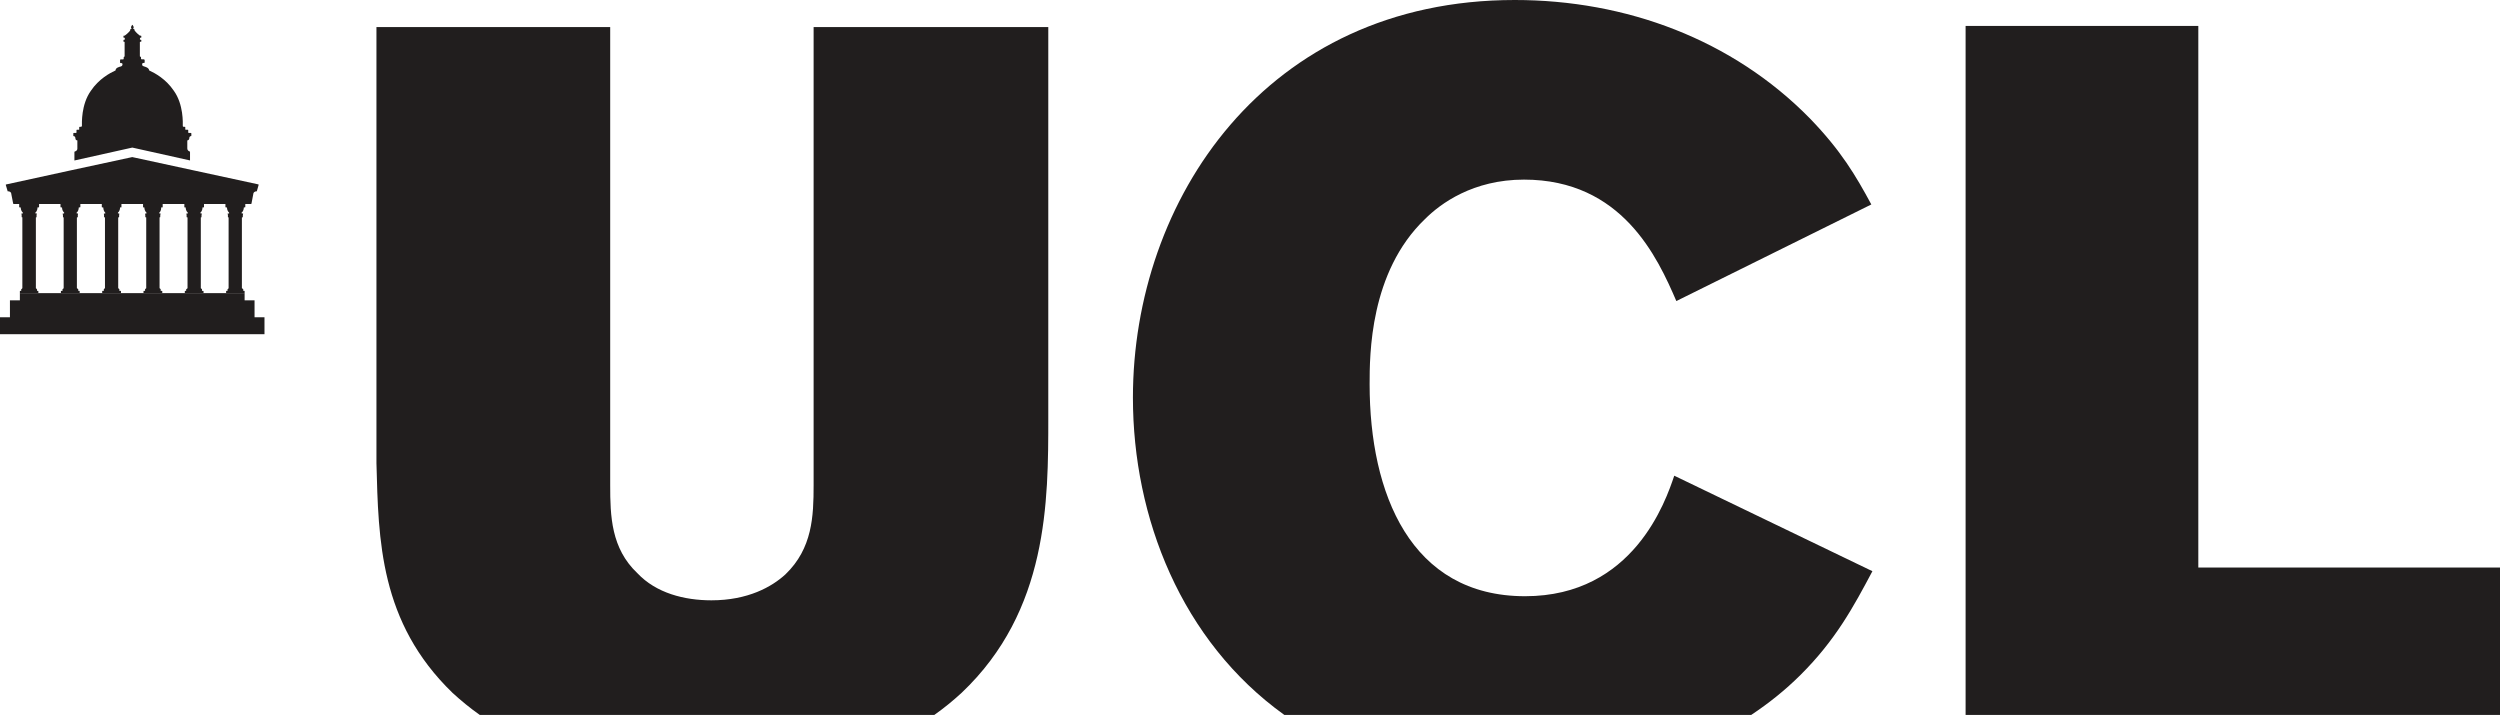 <?xml version="1.0" encoding="UTF-8" standalone="no"?>
<svg
   xmlns:dc="http://purl.org/dc/elements/1.1/"
   xmlns:cc="http://creativecommons.org/ns#"
   xmlns:rdf="http://www.w3.org/1999/02/22-rdf-syntax-ns#"
   xmlns:svg="http://www.w3.org/2000/svg"
   xmlns="http://www.w3.org/2000/svg"
   xmlns:sodipodi="http://sodipodi.sourceforge.net/DTD/sodipodi-0.dtd"
   xmlns:inkscape="http://www.inkscape.org/namespaces/inkscape"
   id="svg44"
   version="1.2"
   viewBox="0 0 43.273 12.375"
   height="12.375pt"
   width="43.273pt"
   sodipodi:docname="UCL.svg"
   inkscape:version="0.92.3 (2405546, 2018-03-11)">
  <sodipodi:namedview
     pagecolor="#ffffff"
     bordercolor="#666666"
     borderopacity="1"
     objecttolerance="10"
     gridtolerance="10"
     guidetolerance="10"
     inkscape:pageopacity="0"
     inkscape:pageshadow="2"
     inkscape:window-width="1680"
     inkscape:window-height="989"
     id="namedview27"
     showgrid="false"
     fit-margin-top="0"
     fit-margin-left="0"
     fit-margin-right="0"
     fit-margin-bottom="0"
     inkscape:zoom="7.8857248"
     inkscape:cx="29.103222"
     inkscape:cy="8.25"
     inkscape:window-x="0"
     inkscape:window-y="0"
     inkscape:window-maximized="1"
     inkscape:current-layer="svg44" />
  <defs
     id="defs11">
    <clipPath
       id="clip1">
      <path
         id="path2"
         d="M 6,0 H 19 V 12.375 H 6 Z m 0,0"
         inkscape:connector-curvature="0" />
    </clipPath>
    <clipPath
       id="clip2">
      <path
         id="path5"
         d="M 19,0 H 33 V 12.375 H 19 Z m 0,0"
         inkscape:connector-curvature="0" />
    </clipPath>
    <clipPath
       id="clip3">
      <path
         id="path8"
         d="m 34,0 h 9.273 V 12.375 H 34 Z m 0,0"
         inkscape:connector-curvature="0" />
    </clipPath>
  </defs>
  <g
     id="surface722">
    <g
       id="g15"
       clip-path="url(#clip1)"
       style="clip-rule:nonzero">
      <path
         id="path13"
         d="M 18.145,7.227 V 0.469 h -4.062 v 7.93 c 0,0.535 -0.02,1.094 -0.488,1.543 -0.234,0.215 -0.648,0.449 -1.281,0.449 -0.469,0 -0.957,-0.125 -1.281,-0.469 C 10.578,9.492 10.562,8.934 10.562,8.398 V 0.469 H 6.516 V 8.016 C 6.551,9.348 6.57,10.77 7.832,11.992 7.977,12.125 8.133,12.254 8.305,12.375 h 7.867 c 0.172,-0.121 0.328,-0.25 0.473,-0.383 1.5,-1.422 1.5,-3.312 1.5,-4.766"
         style="fill:#211e1e;fill-opacity:1;fill-rule:nonzero;stroke:none"
         inkscape:connector-curvature="0" />
    </g>
    <g
       id="g19"
       clip-path="url(#clip2)"
       style="clip-rule:nonzero">
      <path
         id="path17"
         d="M 32.41,9.887 28.98,8.234 c -0.145,0.43 -0.703,2.086 -2.582,2.086 -1.984,0 -2.691,-1.781 -2.691,-3.668 0,-0.504 0,-1.941 0.957,-2.859 0.27,-0.27 0.832,-0.684 1.715,-0.684 1.699,0 2.312,1.348 2.637,2.102 l 3.375,-1.672 c -0.27,-0.5 -0.523,-0.93 -1.062,-1.488 C 29.988,0.684 28.148,0 26.219,0 c -4.316,0 -6.609,3.469 -6.609,6.883 0,2.074 0.836,4.211 2.621,5.492 H 30.312 c 0.305,-0.203 0.59,-0.43 0.852,-0.691 0.613,-0.609 0.922,-1.188 1.246,-1.797"
         style="fill:#211e1e;fill-opacity:1;fill-rule:nonzero;stroke:none"
         inkscape:connector-curvature="0" />
    </g>
    <g
       id="g23"
       clip-path="url(#clip3)"
       style="clip-rule:nonzero">
      <path
         id="path21"
         d="m 38.051,9.824 v -9.375 H 34.023 V 12.375 h 9.25 V 9.824 Z m 0,0"
         style="fill:#211e1e;fill-opacity:1;fill-rule:nonzero;stroke:none"
         inkscape:connector-curvature="0" />
    </g>
    <path
       id="path25"
       d="M 4.469,3.191 C 4.461,3.188 2.289,2.719 2.289,2.719 c 0,0 -2.176,0.469 -2.18,0.473 -0.012,0 -0.008,0.012 -0.008,0.012 L 0.133,3.312 h 0.008 c 0,0 0.031,-0.004 0.051,0.027 l 0.035,0.18 c 0,0 0,0.012 0.012,0.012 h 4.102 c 0.012,0 0.012,-0.008 0.012,-0.008 L 4.387,3.344 C 4.402,3.309 4.441,3.312 4.441,3.312 h 0.004 l 0.031,-0.109 c 0,0 0.004,-0.012 -0.008,-0.012"
       style="fill:#211e1e;fill-opacity:1;fill-rule:nonzero;stroke:none"
       inkscape:connector-curvature="0" />
    <path
       id="path27"
       d="m 4.238,3.59 c 0.004,0 0.008,-0.004 0.008,-0.008 v -0.055 c 0,0 -0.004,0 -0.008,0 H 3.91 c -0.004,0 -0.008,0 -0.008,0 v 0.055 c 0,0.004 0.004,0.008 0.008,0.008 h 0.012 c 0.008,0 0.008,0.008 0.008,0.012 0,0.008 0.004,0.051 0.035,0.078 0.004,0.004 0.004,0.016 -0.008,0.016 H 3.945 c -0.008,0 -0.008,0.004 -0.004,0.008 0.004,0.004 0.004,0.02 0.004,0.027 V 3.754 c 0,0.004 0,0.008 0.004,0.008 h 0.008 c 0,0 0,0 0,0.004 v 1.223 c 0,0.004 -0.016,0.016 -0.016,0.016 C 3.938,5.008 3.938,5.008 3.938,5.008 V 5.031 c 0,0 0,0.004 0,0.004 -0.004,0 -0.004,0 -0.008,0 H 3.918 c -0.004,0 -0.004,0.004 -0.004,0.004 V 5.074 H 4.234 V 5.039 c 0,0 0,-0.004 -0.004,-0.004 H 4.215 c 0,0 0,0 -0.004,0 0,0 0,-0.004 0,-0.004 v -0.023 c 0,0 0,0 -0.004,-0.004 0,0 -0.012,-0.012 -0.02,-0.016 V 3.766 c 0,-0.004 0.008,-0.004 0.008,-0.004 h 0.004 c 0.004,0 0.004,-0.004 0.004,-0.008 V 3.73 c 0,-0.008 0.004,-0.023 0.004,-0.027 0.004,-0.004 0.004,-0.008 -0.004,-0.008 H 4.191 c -0.012,0 -0.012,-0.012 -0.008,-0.016 C 4.215,3.656 4.219,3.609 4.219,3.605 c 0,-0.008 0,-0.016 0.008,-0.016 z m 0,0"
       style="fill:#211e1e;fill-opacity:1;fill-rule:nonzero;stroke:none"
       inkscape:connector-curvature="0" />
    <path
       id="path29"
       d="m 3.527,3.59 c 0.004,0 0.004,-0.004 0.004,-0.008 v -0.055 c 0,0 0,0 -0.004,0 H 3.195 c -0.004,0 -0.004,0 -0.004,0 v 0.055 c 0,0.004 0,0.008 0.004,0.008 h 0.016 c 0.004,0 0.004,0.008 0.004,0.012 0,0.008 0.004,0.051 0.035,0.078 0.004,0.004 0.004,0.016 -0.008,0.016 h -0.008 c -0.012,0 -0.012,0.004 -0.008,0.008 0.004,0.004 0.004,0.02 0.004,0.027 V 3.754 c 0,0.004 0,0.008 0.008,0.008 h 0.004 c 0,0 0.004,0 0.004,0.004 v 1.223 c -0.004,0.004 -0.02,0.016 -0.02,0.016 -0.004,0.004 -0.004,0.004 -0.004,0.004 V 5.031 c 0,0 0,0.004 0,0.004 0,0 -0.004,0 -0.004,0 H 3.203 c 0,0 -0.004,0.004 -0.004,0.004 V 5.074 H 3.523 V 5.039 c 0,0 -0.004,-0.004 -0.008,-0.004 H 3.504 c -0.004,0 -0.004,0 -0.008,0 0,0 0,-0.004 0,-0.004 v -0.023 c 0,0 0,0 0,-0.004 -0.004,0 -0.016,-0.012 -0.02,-0.016 V 3.766 c 0,-0.004 0.004,-0.004 0.004,-0.004 h 0.004 c 0.004,0 0.004,-0.004 0.004,-0.008 V 3.73 c 0,-0.008 0.004,-0.023 0.004,-0.027 0.004,-0.004 0.004,-0.008 -0.004,-0.008 H 3.477 C 3.469,3.695 3.465,3.684 3.469,3.68 3.5,3.656 3.504,3.609 3.504,3.605 c 0,-0.008 0,-0.016 0.008,-0.016 z m 0,0"
       style="fill:#211e1e;fill-opacity:1;fill-rule:nonzero;stroke:none"
       inkscape:connector-curvature="0" />
    <path
       id="path31"
       d="m 2.812,3.59 c 0.004,0 0.004,-0.004 0.004,-0.008 v -0.055 c 0,0 0,0 -0.004,0 H 2.48 c -0.004,0 -0.004,0 -0.004,0 v 0.055 c 0,0.004 0,0.008 0.004,0.008 H 2.496 C 2.5,3.59 2.5,3.598 2.5,3.602 c 0,0.008 0.004,0.051 0.035,0.078 0.004,0.004 0.004,0.016 -0.008,0.016 h -0.008 c -0.008,0 -0.008,0.004 -0.008,0.008 0.004,0.004 0.004,0.02 0.004,0.027 v 0.023 c 0,0.004 0,0.008 0.008,0.008 h 0.004 c 0,0 0.004,0 0.004,0.004 v 1.223 c -0.004,0.004 -0.02,0.016 -0.02,0.016 0,0.004 0,0.004 0,0.004 V 5.031 c 0,0 -0.004,0.004 -0.004,0.004 0,0 -0.004,0 -0.004,0 H 2.488 c 0,0 -0.004,0.004 -0.004,0.004 V 5.074 H 2.809 V 5.039 c 0,0 -0.004,-0.004 -0.004,-0.004 H 2.789 c -0.004,0 -0.004,0 -0.004,0 0,0 -0.004,-0.004 -0.004,-0.004 v -0.023 c 0,0 0,0 0,-0.004 L 2.762,4.988 v -1.219 c 0,0 0,0 0,-0.004 0,-0.004 0.004,-0.004 0.004,-0.004 h 0.004 c 0.004,0 0.004,-0.004 0.004,-0.008 V 3.73 c 0,-0.008 0.004,-0.023 0.004,-0.027 0.004,-0.004 0.004,-0.008 -0.004,-0.008 h -0.012 c -0.008,0 -0.008,-0.012 -0.004,-0.016 0.031,-0.023 0.031,-0.07 0.031,-0.074 0,-0.008 0,-0.016 0.008,-0.016 z m 0,0"
       style="fill:#211e1e;fill-opacity:1;fill-rule:nonzero;stroke:none"
       inkscape:connector-curvature="0" />
    <path
       id="path33"
       d="m 2.098,3.59 c 0.004,0 0.004,-0.004 0.004,-0.008 v -0.055 c 0,0 0,0 -0.004,0 H 1.766 c 0,0 -0.004,0 -0.004,0 v 0.055 c 0,0.004 0.004,0.008 0.004,0.008 H 1.781 c 0.008,0 0.008,0.008 0.008,0.012 0,0.008 0.004,0.051 0.031,0.078 0.008,0.004 0.004,0.016 -0.004,0.016 H 1.805 c -0.008,0 -0.008,0.004 -0.008,0.008 0.004,0.004 0.004,0.02 0.004,0.027 V 3.754 c 0,0.004 0,0.008 0.008,0.008 h 0.004 c 0,0 0.004,0 0.004,0.004 V 4.988 C 1.812,4.992 1.797,5.004 1.797,5.004 c 0,0.004 0,0.004 0,0.004 V 5.031 c 0,0 0,0.004 -0.004,0.004 0,0 0,0 -0.004,0 H 1.773 c 0,0 -0.004,0.004 -0.004,0.004 V 5.074 H 2.094 V 5.039 c 0,0 -0.004,-0.004 -0.004,-0.004 H 2.074 c 0,0 -0.004,0 -0.004,0 -0.004,0 -0.004,-0.004 -0.004,-0.004 v -0.023 c 0,0 0,0 0,-0.004 -0.004,0 -0.012,-0.012 -0.02,-0.016 V 3.766 c 0,-0.004 0.004,-0.004 0.004,-0.004 h 0.004 c 0.008,0 0.008,-0.004 0.008,-0.008 V 3.73 c 0,-0.008 0,-0.023 0.004,-0.027 0,-0.004 0,-0.008 -0.008,-0.008 h -0.008 c -0.012,0 -0.012,-0.012 -0.008,-0.016 0.031,-0.023 0.035,-0.07 0.035,-0.074 0,-0.008 0,-0.016 0.004,-0.016 z m 0,0"
       style="fill:#211e1e;fill-opacity:1;fill-rule:nonzero;stroke:none"
       inkscape:connector-curvature="0" />
    <path
       id="path35"
       d="m 1.383,3.59 c 0.004,0 0.008,-0.004 0.008,-0.008 v -0.055 c 0,0 -0.004,0 -0.008,0 H 1.055 c -0.004,0 -0.008,0 -0.008,0 v 0.055 c 0,0.004 0.004,0.008 0.008,0.008 h 0.012 c 0.008,0 0.008,0.008 0.008,0.012 0,0.008 0.004,0.051 0.035,0.078 0.004,0.004 0,0.016 -0.008,0.016 H 1.09 c -0.008,0 -0.008,0.004 -0.004,0.008 0,0.004 0.004,0.02 0.004,0.027 V 3.754 c 0,0.004 0,0.008 0.004,0.008 h 0.004 c 0,0 0.004,0 0.004,0.004 v 1.223 c -0.004,0.004 -0.016,0.016 -0.02,0.016 0,0.004 0,0.004 0,0.004 V 5.031 c 0,0 0,0.004 0,0.004 -0.004,0 -0.004,0 -0.008,0 H 1.062 c -0.004,0 -0.008,0.004 -0.008,0.004 V 5.074 H 1.379 V 5.039 c 0,0 0,-0.004 -0.004,-0.004 H 1.359 c 0,0 -0.004,0 -0.004,0 0,0 0,-0.004 0,-0.004 v -0.023 c 0,0 0,0 -0.004,-0.004 0,0 -0.012,-0.012 -0.02,-0.016 V 3.766 c 0,-0.004 0.004,-0.004 0.004,-0.004 h 0.008 c 0.004,0 0.004,-0.004 0.004,-0.008 V 3.73 c 0,-0.008 0,-0.023 0.004,-0.027 0,-0.004 0,-0.008 -0.008,-0.008 h -0.008 c -0.012,0 -0.012,-0.012 -0.008,-0.016 0.031,-0.023 0.035,-0.07 0.035,-0.074 0,-0.008 0,-0.016 0.008,-0.016 z m 0,0"
       style="fill:#211e1e;fill-opacity:1;fill-rule:nonzero;stroke:none"
       inkscape:connector-curvature="0" />
    <path
       id="path37"
       d="m 0.668,3.59 c 0.004,0 0.008,-0.004 0.008,-0.008 v -0.055 c 0,0 -0.004,0 -0.008,0 H 0.34 c -0.004,0 -0.008,0 -0.008,0 v 0.055 c 0,0.004 0.004,0.008 0.008,0.008 h 0.012 c 0.008,0 0.008,0.008 0.008,0.012 0,0.008 0.004,0.051 0.035,0.078 0.004,0.004 0,0.016 -0.008,0.016 H 0.375 c -0.004,0 -0.008,0.004 -0.004,0.008 C 0.375,3.707 0.375,3.723 0.375,3.73 v 0.023 c 0,0.004 0,0.008 0.004,0.008 h 0.008 c 0,0 0,0 0,0.004 v 1.223 c 0,0.004 -0.016,0.016 -0.016,0.016 -0.004,0.004 -0.004,0.004 -0.004,0.004 V 5.031 c 0,0 0,0.004 0,0.004 0,0 -0.004,0 -0.004,0 H 0.348 C 0.344,5.035 0.344,5.039 0.344,5.039 V 5.074 H 0.664 V 5.039 c 0,0 0,-0.004 -0.004,-0.004 H 0.645 c 0,0 0,0 -0.004,0 0,0 0,-0.004 0,-0.004 v -0.023 c 0,0 0,0 -0.004,-0.004 0,0 -0.012,-0.012 -0.016,-0.016 V 3.766 c 0,-0.004 0.004,-0.004 0.004,-0.004 h 0.004 c 0.004,0 0.004,-0.004 0.004,-0.008 V 3.73 c 0,-0.008 0,-0.023 0.004,-0.027 0.004,-0.004 0.004,-0.008 -0.004,-0.008 H 0.621 c -0.012,0 -0.012,-0.012 -0.008,-0.016 0.031,-0.023 0.035,-0.07 0.035,-0.074 0,-0.008 0,-0.016 0.008,-0.016 z m 0,0"
       style="fill:#211e1e;fill-opacity:1;fill-rule:nonzero;stroke:none"
       inkscape:connector-curvature="0" />
    <path
       id="path39"
       d="m 3.301,2.301 h -0.031 c -0.012,0 -0.012,-0.008 -0.012,-0.008 V 2.254 C 3.258,2.246 3.25,2.246 3.25,2.246 H 3.215 c -0.008,0 -0.008,-0.008 -0.008,-0.008 V 2.203 c 0,0 0,-0.008 -0.008,-0.008 H 3.18 c -0.008,0 -0.016,-0.004 -0.016,-0.016 0,-0.043 0.016,-0.371 -0.156,-0.609 C 2.871,1.367 2.684,1.266 2.582,1.219 2.578,1.172 2.516,1.156 2.488,1.148 2.477,1.141 2.461,1.137 2.461,1.125 V 1.109 c 0,-0.016 0.012,-0.02 0.031,-0.02 0.008,0 0.012,-0.004 0.012,-0.008 V 1.043 c 0,-0.008 -0.008,-0.016 -0.012,-0.016 H 2.453 c -0.008,0 -0.012,-0.004 -0.012,-0.012 V 0.996 c 0,-0.012 -0.012,-0.016 -0.02,-0.02 V 0.73 c 0,-0.008 0.008,-0.008 0.012,-0.008 H 2.438 c 0.004,0 0.008,0 0.008,-0.004 V 0.695 C 2.445,0.691 2.441,0.688 2.438,0.688 H 2.426 c -0.004,0 -0.004,-0.004 -0.004,-0.016 0,-0.012 0.004,-0.02 0.008,-0.02 H 2.438 c 0.004,0 0.008,0 0.008,-0.004 V 0.625 C 2.445,0.621 2.441,0.617 2.438,0.617 H 2.426 c -0.004,0 -0.008,-0.004 -0.016,-0.008 C 2.371,0.578 2.328,0.531 2.328,0.523 V 0.516 C 2.328,0.512 2.324,0.5 2.312,0.5 2.301,0.5 2.301,0.488 2.309,0.488 c 0.004,0 0.004,0 0.004,-0.008 V 0.469 c 0,-0.012 -0.02,-0.039 -0.02,-0.039 h -0.004 c 0,0 -0.02,0.027 -0.02,0.039 v 0.012 c 0,0.008 0,0.008 0.004,0.008 C 2.281,0.488 2.281,0.5 2.27,0.5 2.258,0.5 2.254,0.512 2.254,0.516 v 0.008 c 0,0.008 -0.043,0.055 -0.086,0.086 C 2.164,0.613 2.16,0.617 2.156,0.617 H 2.145 c -0.004,0 -0.008,0.004 -0.008,0.008 v 0.023 c 0,0.004 0.004,0.004 0.008,0.004 h 0.008 c 0.004,0 0.008,0.008 0.008,0.02 0,0.012 -0.004,0.016 -0.004,0.016 h -0.012 c -0.004,0 -0.008,0.004 -0.008,0.008 V 0.719 c 0,0.004 0.004,0.004 0.008,0.004 0.008,0 0.012,0 0.012,0.008 V 0.977 C 2.152,0.98 2.141,0.984 2.141,0.996 v 0.02 c 0,0.008 -0.004,0.012 -0.012,0.012 H 2.09 c -0.008,0 -0.012,0.008 -0.012,0.016 v 0.039 c 0,0.004 0.004,0.008 0.008,0.008 0.02,0 0.035,0.004 0.035,0.02 0,0 -0.004,0.012 -0.004,0.016 0,0.012 -0.012,0.016 -0.023,0.023 C 2.066,1.156 2,1.172 2,1.219 1.898,1.266 1.711,1.367 1.574,1.57 1.402,1.809 1.418,2.137 1.418,2.18 1.414,2.191 1.41,2.195 1.402,2.195 H 1.383 c -0.012,0 -0.012,0.008 -0.012,0.008 v 0.035 c 0,0 0.004,0.008 -0.008,0.008 h -0.031 c 0,0 -0.008,0 -0.008,0.008 v 0.039 c 0,0 0,0.008 -0.012,0.008 H 1.281 c 0,0 -0.012,0 -0.012,0.008 v 0.039 c 0,0.008 0.004,0.008 0.004,0.008 0.012,0 0.031,0.008 0.031,0.031 0,0.039 0.023,0.043 0.035,0.043 v 0.141 c 0,0.035 -0.027,0.047 -0.043,0.051 0,0 -0.008,0.004 -0.008,0.008 v 0.148 l 1,-0.223 h 0.004 L 3.289,2.777 V 2.629 c 0,-0.004 -0.004,-0.008 -0.008,-0.008 C 3.27,2.617 3.242,2.605 3.242,2.57 V 2.43 c 0.008,0 0.035,-0.004 0.035,-0.043 0,-0.023 0.02,-0.031 0.027,-0.031 0.004,0 0.008,0 0.008,-0.008 V 2.309 c 0,-0.008 -0.012,-0.008 -0.012,-0.008"
       style="fill:#211e1e;fill-opacity:1;fill-rule:nonzero;stroke:none"
       inkscape:connector-curvature="0" />
    <path
       id="path41"
       d="m 0.344,5.074 v 0.125 H 0.172 V 5.492 H 0 V 5.785 H 4.578 V 5.492 H 4.406 V 5.199 H 4.234 v -0.125 z m 0,0"
       style="fill:#211e1e;fill-opacity:1;fill-rule:nonzero;stroke:none"
       inkscape:connector-curvature="0" />
  </g>
</svg>

